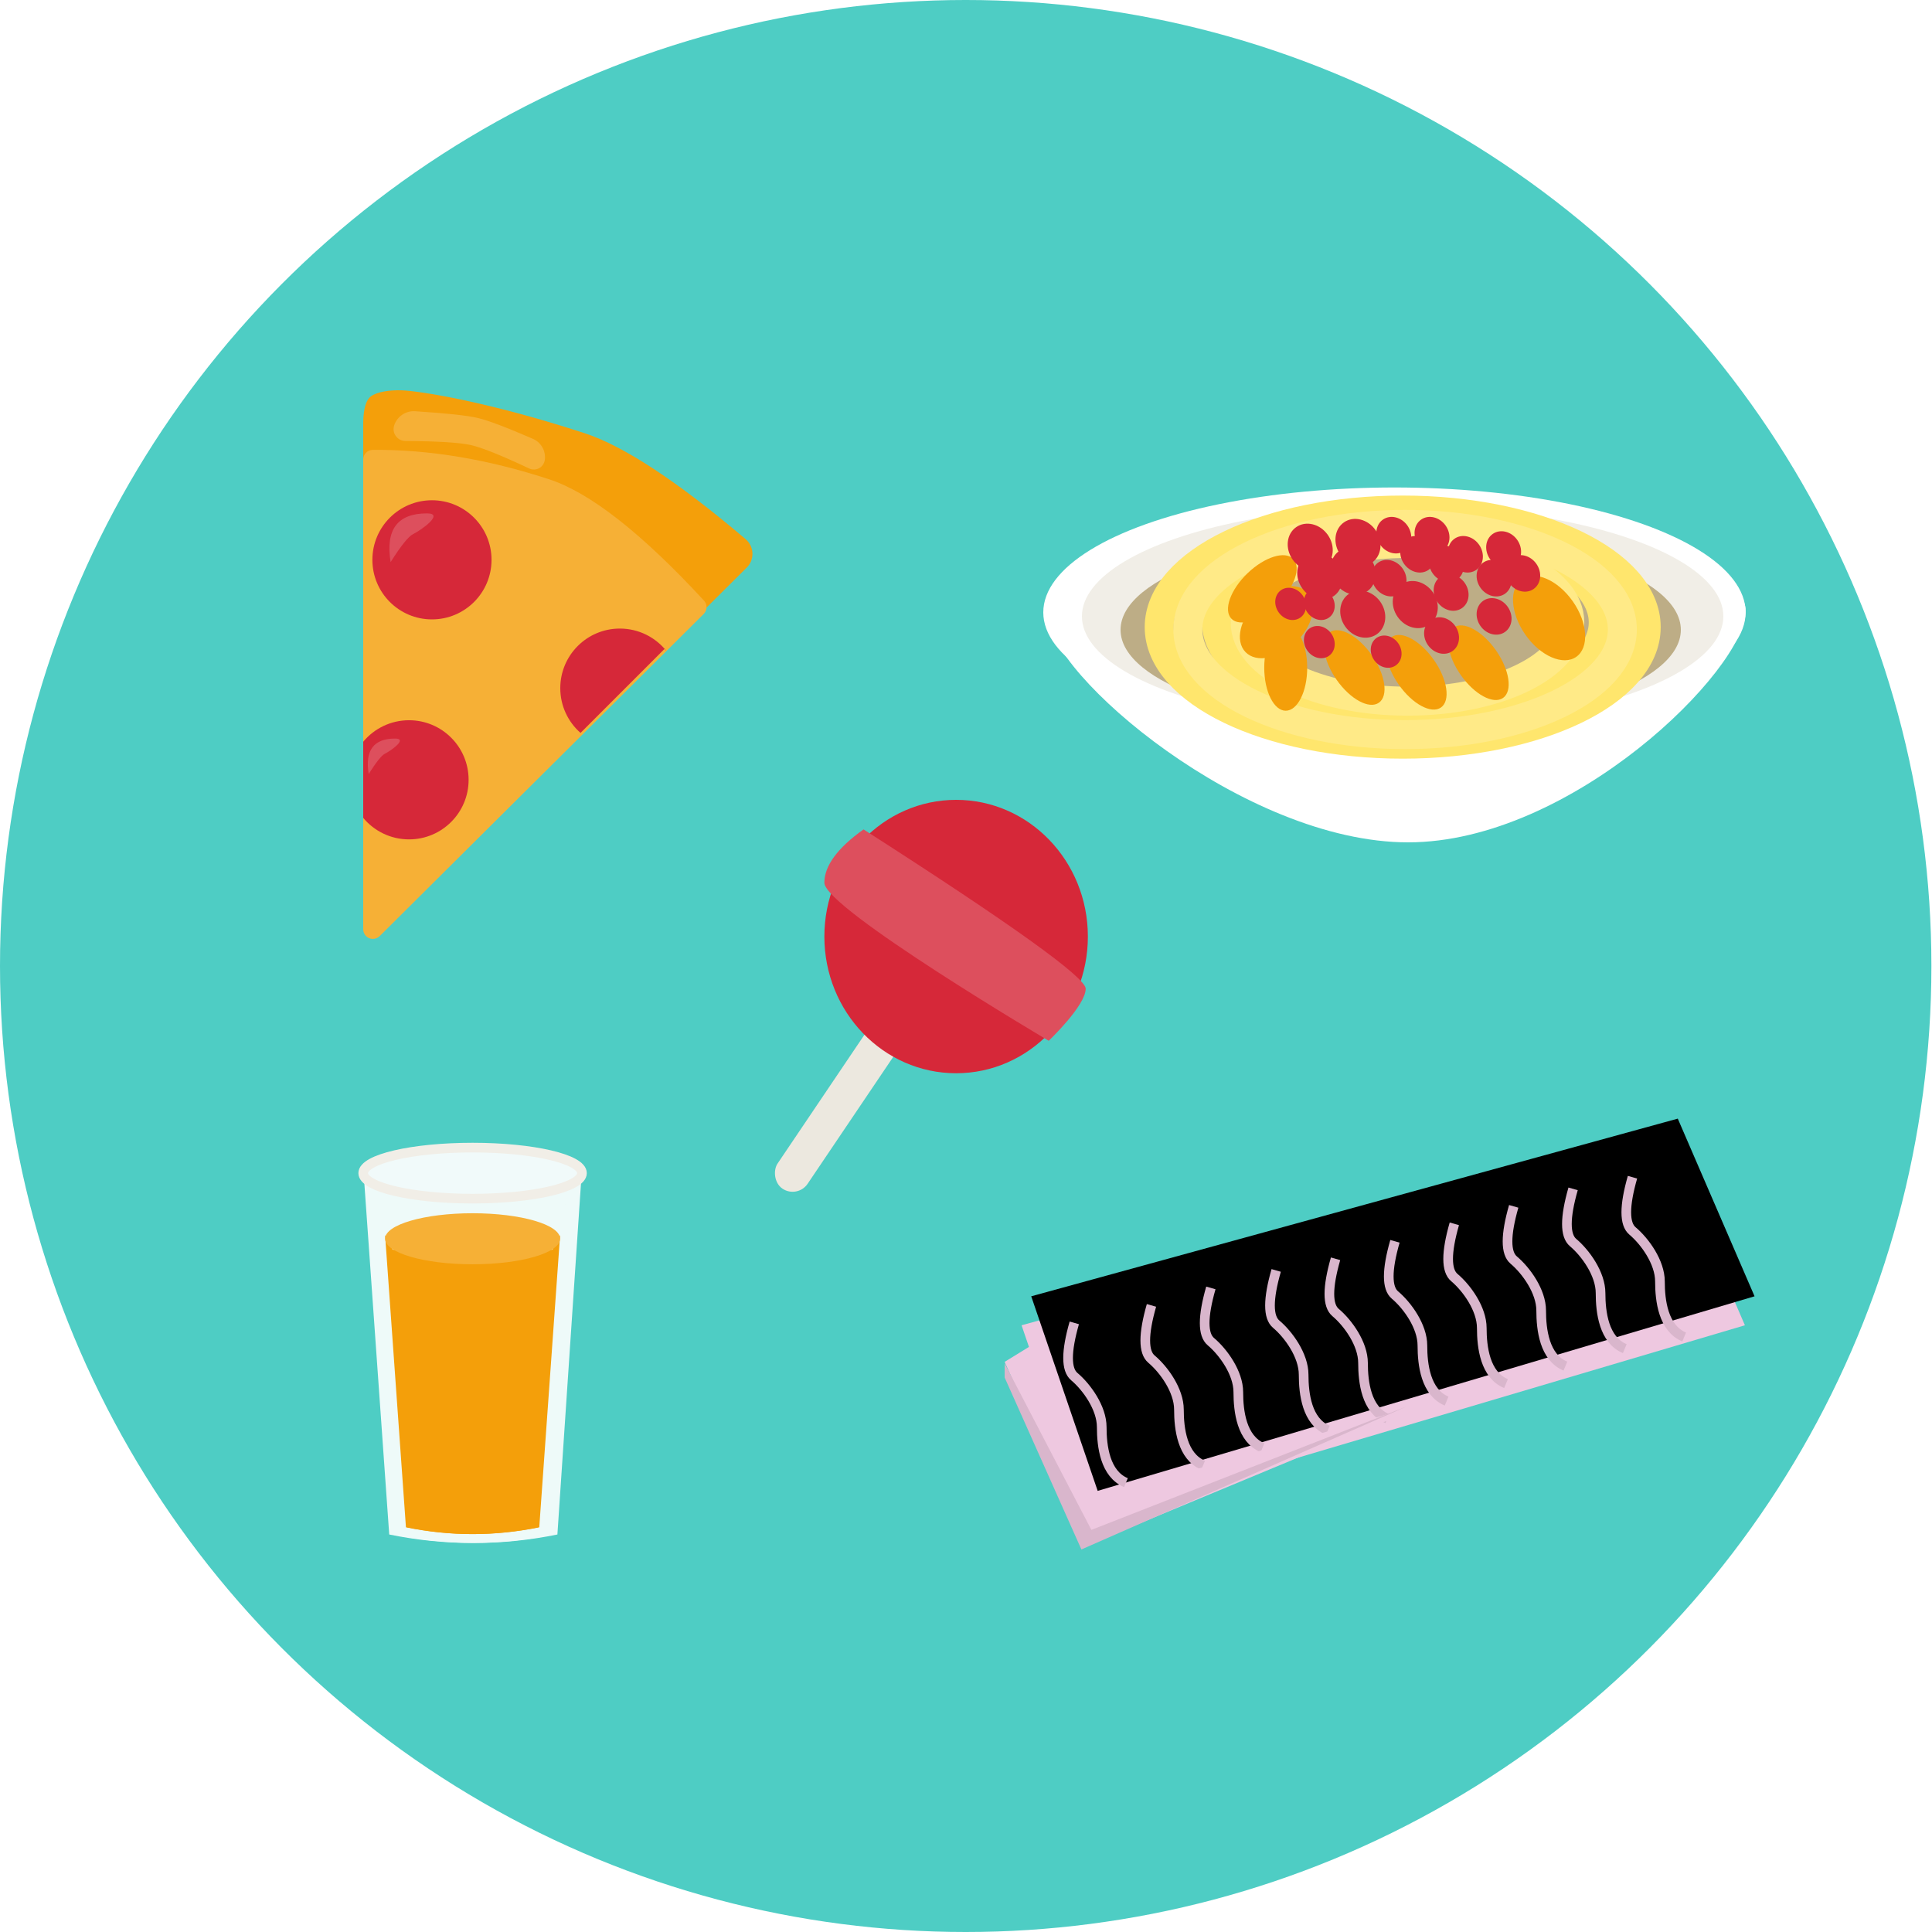 <?xml version="1.0" encoding="UTF-8"?>
<svg width="200px" height="200px" viewBox="0 0 200 200" version="1.1" xmlns="http://www.w3.org/2000/svg" xmlns:xlink="http://www.w3.org/1999/xlink">
    <!-- Generator: Sketch 50.2 (55047) - http://www.bohemiancoding.com/sketch -->
    <title>combo_pizza_pasta_drink_candy</title>
    <desc>Created with Sketch.</desc>
    <defs>
        <polygon id="path-1" points="1.752 18.392 68.683 0 76.632 18.392 8.631 38.535"></polygon>
        <filter x="-4.0%" y="-7.8%" width="108.0%" height="115.6%" filterUnits="objectBoundingBox" id="filter-2">
            <feGaussianBlur stdDeviation="1.5" in="SourceAlpha" result="shadowBlurInner1"></feGaussianBlur>
            <feOffset dx="1" dy="-3" in="shadowBlurInner1" result="shadowOffsetInner1"></feOffset>
            <feComposite in="shadowOffsetInner1" in2="SourceAlpha" operator="arithmetic" k2="-1" k3="1" result="shadowInnerInner1"></feComposite>
            <feColorMatrix values="0 0 0 0 0.851   0 0 0 0 0.714   0 0 0 0 0.8  0 0 0 0.5 0" type="matrix" in="shadowInnerInner1"></feColorMatrix>
        </filter>
    </defs>
    <g id="Standard-Bowel-Prep" stroke="none" stroke-width="1" fill="none" fill-rule="evenodd">
        <g id="iOS_dayof" transform="translate(-109, -857)">
            <g id="stop_7days-copy-2" transform="translate(48, 791)">
                <g id="combo_pizza_pasta_drink_candy" transform="translate(61, 66)">
                    <g id="Group" fill="#4ECDC4">
                        <g id="Group-51">
                            <g id="juice">
                                <ellipse id="Oval-4-Copy-5" cx="99.969" cy="100" rx="99.969" ry="100"></ellipse>
                            </g>
                        </g>
                    </g>
                    <g id="pizza" transform="translate(37.6, 40.4)">
                        <path d="M0,3.32 L-3.88578059e-15,55.425 C1.0607396e-16,55.978 0.448,56.425 1,56.425 C1.264,56.425 1.518,56.321 1.705,56.135 L39.704,18.356 C40.487,17.577 40.491,16.311 39.712,15.528 C39.673,15.487 39.631,15.449 39.588,15.413 C32.542,9.434 26.991,5.779 22.933,4.45 C12.889,1.159 5.767,0.059 3.962,0.005 C2.737,-0.032 1.46,0.152 0.803,0.625 C0.297,0.989 0.029,1.888 0,3.32 Z" id="Path-18" fill="#F49F0A"></path>
                        <path d="M0,7.169 L4.21884749e-15,55.796 C4.28648287e-15,56.348 0.448,56.796 1,56.796 C1.264,56.796 1.518,56.691 1.705,56.505 L35.246,23.159 C35.627,22.779 35.64,22.166 35.275,21.771 C28.822,14.788 23.482,10.605 19.254,9.219 C12.918,7.143 6.831,6.126 0.993,6.169 L0.993,6.169 C0.443,6.173 -6.72913327e-17,6.619 0,7.169 Z" id="Path-18" fill="#F6B036"></path>
                        <g id="Group-27" transform="translate(0, 34.158)">
                            <path d="M0,10.108 L0,2.226 C1.131,0.866 2.837,0 4.744,0 C8.15,0 10.911,2.761 10.911,6.167 C10.911,9.573 8.15,12.335 4.744,12.335 C2.837,12.335 1.131,11.469 0,10.108 Z" id="Combined-Shape" fill="#D62839"></path>
                            <path d="M0.565,5.567 C0.168,3.121 1.08,1.898 3.302,1.898 C4.641,1.898 2.901,3.138 2.247,3.464 C1.905,3.635 1.345,4.336 0.565,5.567 Z" id="Path-19" fill="#DD4F5D"></path>
                        </g>
                        <path d="M22.497,35.471 C21.211,34.341 20.4,32.683 20.4,30.837 C20.4,27.431 23.161,24.669 26.567,24.669 C28.536,24.669 30.29,25.592 31.419,27.029 L31.179,26.789 L22.497,35.471 Z" id="Combined-Shape" fill="#D62839"></path>
                        <path d="M4.927,3.54 C8.118,3.014 10.273,2.754 11.392,2.758 C12.507,2.762 14.531,3.036 17.462,3.579 L17.462,3.579 C18.378,3.749 19.069,4.508 19.152,5.436 L19.152,5.436 C19.209,6.065 18.745,6.621 18.116,6.677 C18.001,6.688 17.884,6.68 17.771,6.656 C14.643,5.977 12.492,5.642 11.317,5.652 C10.143,5.662 7.917,6.033 4.639,6.766 L4.639,6.766 C3.979,6.913 3.325,6.498 3.177,5.838 C3.151,5.72 3.142,5.599 3.151,5.478 L3.151,5.478 C3.226,4.5 3.959,3.7 4.927,3.54 Z" id="Rectangle-9" fill="#F6B036" transform="translate(11.152, 4.777) rotate(13) translate(-11.152, -4.777) "></path>
                        <g id="Group-33" transform="translate(0.949, 11.386)">
                            <circle id="Oval-12" fill="#D62839" cx="6.167" cy="6.167" r="6.167"></circle>
                            <path d="M1.887,6.403 C1.341,3.04 2.596,1.359 5.65,1.359 C7.49,1.359 5.098,3.063 4.2,3.513 C3.73,3.748 2.959,4.711 1.887,6.403 Z" id="Path-19" fill="#DD4F5D"></path>
                        </g>
                    </g>
                    <g id="Group-25" transform="translate(37.6, 118.8)">
                        <g id="Group-23" transform="translate(0, 2.265)" fill="#EEFAF9">
                            <path d="M0.041,0.37 L2.692,37.786 C8.419,38.953 14.113,38.953 19.775,37.786" id="Path-13"></path>
                            <path d="M3.019,0.29 L5.538,37.786 C11.264,38.953 16.958,38.953 22.62,37.786" id="Path-13-Copy" transform="translate(12.82, 19.476) scale(-1, 1) translate(-12.82, -19.476) "></path>
                            <polygon id="Rectangle-6" points="0.799 1.51 21.136 1.51 19.06 21.853 2.846 21.853"></polygon>
                        </g>
                        <path d="M0.224,2.857 L22.403,3.019 L21.069,5.899 L1.091,5.284 C0.873,4.711 0.697,4.263 0.561,3.939 C0.425,3.615 0.313,3.254 0.224,2.857 Z" id="Rectangle-7" fill="#EEFAF9"></path>
                        <ellipse id="Oval-11" stroke="#F1EEE7" fill="#F1FAFA" cx="11.323" cy="2.642" rx="11.323" ry="2.642"></ellipse>
                        <g id="Group-24" transform="translate(2.265, 6.794)">
                            <g id="Group-23-Copy" transform="translate(0, 2.265)" fill="#F49F0A">
                                <path d="M0,0 L2.158,30.249 C6.749,31.182 11.313,31.182 15.852,30.249" id="Path-13"></path>
                                <path d="M2.265,0 L4.423,30.249 C9.013,31.182 13.578,31.182 18.116,30.249" id="Path-13-Copy" transform="translate(10.191, 15.475) scale(-1, 1) translate(-10.191, -15.475) "></path>
                                <polygon id="Rectangle-6" points="0.755 1.51 17.362 1.51 15.666 19.626 2.427 19.626"></polygon>
                            </g>
                            <ellipse id="Oval-11-Copy" fill="#F6B036" cx="9.058" cy="2.642" rx="9.058" ry="2.642"></ellipse>
                        </g>
                    </g>
                    <g id="Group-84" transform="translate(79.2, 82.8)">
                        <rect id="Rectangle-26" fill="#ECE8DF" transform="translate(7.331, 32.052) rotate(34) translate(-7.331, -32.052) " x="5.456" y="22.164" width="3.751" height="19.777" rx="1.875"></rect>
                        <g id="Group-83" transform="translate(6.138, 0)">
                            <ellipse id="Oval-24" fill="#D62839" cx="13.639" cy="14.151" rx="13.639" ry="14.151"></ellipse>
                            <path d="M4.055,3.06 C1.352,4.988 7.88433392e-17,6.829 0,8.583 C0,11.214 23.225,24.941 23.225,24.941 C23.225,24.941 27.052,21.304 27.052,19.551 C27.052,18.383 19.387,12.886 4.055,3.06 Z" id="Path-33" fill="#DD4F5D"></path>
                        </g>
                    </g>
                    <g id="Group-44" transform="translate(108, 50.4)">
                        <g id="Group-41" fill="#FFFFFF">
                            <ellipse id="Oval-13" cx="36.353" cy="12.993" rx="36.353" ry="12.93"></ellipse>
                            <path d="M37.763,36.8 C54.698,36.8 72.711,18.907 72.711,12.865 C72.711,6.823 54.698,14.919 37.763,14.919 C20.827,14.919 0.495,7.289 0.495,13.331 C0.495,19.374 20.827,36.8 37.763,36.8 Z" id="Oval-14"></path>
                        </g>
                        <ellipse id="Oval-19" fill="#F1EEE7" cx="37.2" cy="13.4" rx="33.2" ry="11.4"></ellipse>
                        <ellipse id="Oval-18" fill="#BDAD86" cx="37" cy="14.8" rx="29" ry="10"></ellipse>
                        <g id="Group-42" transform="translate(12, 2.4)">
                            <g id="Group-34" stroke-width="3">
                                <ellipse id="Oval-15" stroke="#FFE66D" cx="25.208" cy="12.118" rx="25.208" ry="12.118"></ellipse>
                                <ellipse id="Oval-15-Copy-2" stroke="#FFE66D" cx="25.949" cy="11.623" rx="20.018" ry="9.645"></ellipse>
                                <ellipse id="Oval-15-Copy" stroke="#FFEA87" cx="25.455" cy="12.365" rx="22.489" ry="10.881"></ellipse>
                                <ellipse id="Oval-15-Copy-3" stroke="#FFEA87" cx="25.702" cy="11.623" rx="16.805" ry="8.161"></ellipse>
                            </g>
                            <g id="Group-40" transform="translate(5.531, 0)">
                                <ellipse id="Oval-16" fill="#F49F0A" cx="7.567" cy="16.322" rx="2.224" ry="4.451"></ellipse>
                                <ellipse id="Oval-16-Copy" fill="#F49F0A" transform="translate(6.605, 11.611) rotate(46) translate(-6.605, -11.611) " cx="6.605" cy="11.611" rx="2.902" ry="4.451"></ellipse>
                                <ellipse id="Oval-16-Copy-2" fill="#F49F0A" transform="translate(5.145, 8.155) rotate(46) translate(-5.145, -8.155) " cx="5.145" cy="8.155" rx="2.224" ry="4.451"></ellipse>
                                <ellipse id="Oval-16-Copy-3" fill="#F49F0A" transform="translate(21.084, 16.793) rotate(145) translate(-21.084, -16.793) " cx="21.084" cy="16.793" rx="2.224" ry="4.451"></ellipse>
                                <ellipse id="Oval-16-Copy-5" fill="#F49F0A" transform="translate(27.51, 15.804) rotate(145) translate(-27.51, -15.804) " cx="27.51" cy="15.804" rx="2.224" ry="4.451"></ellipse>
                                <ellipse id="Oval-16-Copy-6" fill="#F49F0A" transform="translate(34.831, 11.18) rotate(145) translate(-34.831, -11.18) " cx="34.831" cy="11.18" rx="3.001" ry="4.903"></ellipse>
                                <ellipse id="Oval-16-Copy-4" fill="#F49F0A" transform="translate(14.659, 16.299) rotate(145) translate(-14.659, -16.299) " cx="14.659" cy="16.299" rx="2.224" ry="4.451"></ellipse>
                                <ellipse id="Oval-16-Copy-7" fill="#D62839" transform="translate(15.54, 10.775) rotate(145) translate(-15.54, -10.775) " cx="15.54" cy="10.775" rx="2.224" ry="2.539"></ellipse>
                                <ellipse id="Oval-16-Copy-8" fill="#D62839" transform="translate(20.977, 9.786) rotate(145) translate(-20.977, -9.786) " cx="20.977" cy="9.786" rx="2.224" ry="2.539"></ellipse>
                                <ellipse id="Oval-16-Copy-9" fill="#D62839" transform="translate(10.103, 3.851) rotate(145) translate(-10.103, -3.851) " cx="10.103" cy="3.851" rx="2.224" ry="2.539"></ellipse>
                                <ellipse id="Oval-16-Copy-28" fill="#D62839" transform="translate(11.091, 6.819) rotate(145) translate(-11.091, -6.819) " cx="11.091" cy="6.819" rx="2.224" ry="2.539"></ellipse>
                                <ellipse id="Oval-16-Copy-24" fill="#D62839" transform="translate(11.044, 9.714) rotate(145) translate(-11.044, -9.714) " cx="11.044" cy="9.714" rx="1.521" ry="1.737"></ellipse>
                                <ellipse id="Oval-16-Copy-25" fill="#D62839" transform="translate(11.044, 13.671) rotate(145) translate(-11.044, -13.671) " cx="11.044" cy="13.671" rx="1.521" ry="1.737"></ellipse>
                                <ellipse id="Oval-16-Copy-26" fill="#D62839" transform="translate(8.078, 9.714) rotate(145) translate(-8.078, -9.714) " cx="8.078" cy="9.714" rx="1.521" ry="1.737"></ellipse>
                                <ellipse id="Oval-16-Copy-27" fill="#D62839" transform="translate(17.964, 14.66) rotate(145) translate(-17.964, -14.66) " cx="17.964" cy="14.66" rx="1.521" ry="1.737"></ellipse>
                                <ellipse id="Oval-16-Copy-10" fill="#D62839" transform="translate(15.046, 3.357) rotate(145) translate(-15.046, -3.357) " cx="15.046" cy="3.357" rx="2.224" ry="2.539"></ellipse>
                                <ellipse id="Oval-16-Copy-14" fill="#D62839" transform="translate(14.551, 6.324) rotate(145) translate(-14.551, -6.324) " cx="14.551" cy="6.324" rx="2.224" ry="2.539"></ellipse>
                                <ellipse id="Oval-16-Copy-11" fill="#D62839" transform="translate(24.688, 8.536) rotate(145) translate(-24.688, -8.536) " cx="24.688" cy="8.536" rx="1.724" ry="1.968"></ellipse>
                                <ellipse id="Oval-16-Copy-15" fill="#D62839" transform="translate(21.228, 4.579) rotate(145) translate(-21.228, -4.579) " cx="21.228" cy="4.579" rx="1.724" ry="1.968"></ellipse>
                                <ellipse id="Oval-16-Copy-12" fill="#D62839" transform="translate(29.136, 11.009) rotate(145) translate(-29.136, -11.009) " cx="29.136" cy="11.009" rx="1.724" ry="1.968"></ellipse>
                                <ellipse id="Oval-16-Copy-23" fill="#D62839" transform="translate(23.699, 12.988) rotate(145) translate(-23.699, -12.988) " cx="23.699" cy="12.988" rx="1.724" ry="1.968"></ellipse>
                                <ellipse id="Oval-16-Copy-16" fill="#D62839" transform="translate(26.17, 4.579) rotate(145) translate(-26.17, -4.579) " cx="26.17" cy="4.579" rx="1.724" ry="1.968"></ellipse>
                                <ellipse id="Oval-16-Copy-18" fill="#D62839" transform="translate(24.193, 5.569) rotate(145) translate(-24.193, -5.569) " cx="24.193" cy="5.569" rx="1.724" ry="1.968"></ellipse>
                                <ellipse id="Oval-16-Copy-20" fill="#D62839" transform="translate(22.711, 2.601) rotate(145) translate(-22.711, -2.601) " cx="22.711" cy="2.601" rx="1.724" ry="1.968"></ellipse>
                                <ellipse id="Oval-16-Copy-19" fill="#D62839" transform="translate(18.756, 2.601) rotate(145) translate(-18.756, -2.601) " cx="18.756" cy="2.601" rx="1.724" ry="1.968"></ellipse>
                                <ellipse id="Oval-16-Copy-17" fill="#D62839" transform="translate(29.136, 7.052) rotate(145) translate(-29.136, -7.052) " cx="29.136" cy="7.052" rx="1.724" ry="1.968"></ellipse>
                                <ellipse id="Oval-16-Copy-21" fill="#D62839" transform="translate(30.125, 4.085) rotate(145) translate(-30.125, -4.085) " cx="30.125" cy="4.085" rx="1.724" ry="1.968"></ellipse>
                                <ellipse id="Oval-16-Copy-22" fill="#D62839" transform="translate(32.102, 6.558) rotate(145) translate(-32.102, -6.558) " cx="32.102" cy="6.558" rx="1.724" ry="1.968"></ellipse>
                                <ellipse id="Oval-16-Copy-13" fill="#D62839" transform="translate(18.262, 7.052) rotate(145) translate(-18.262, -7.052) " cx="18.262" cy="7.052" rx="1.724" ry="1.968"></ellipse>
                            </g>
                        </g>
                    </g>
                    <g id="Group-82" transform="translate(104, 118.8)">
                        <g id="Path-29">
                            <use fill="#EEC8E0" fill-rule="evenodd" xlink:href="#path-1"></use>
                            <use fill="black" fill-opacity="1" filter="url(#filter-2)" xlink:href="#path-1"></use>
                        </g>
                        <g id="Group-81" transform="translate(6.568, 3.065)" stroke="#D9B6CC">
                            <path d="M0.641,15.078 C-0.214,18.066 -0.214,19.919 0.641,20.638 C1.922,21.717 3.483,23.88 3.483,25.863 C3.483,27.847 3.82,30.714 5.99,31.618" id="Path-30"></path>
                            <path d="M8.632,13.269 C7.778,16.257 7.778,18.11 8.632,18.829 C9.914,19.907 11.475,22.07 11.475,24.054 C11.475,26.037 11.812,28.904 13.982,29.808" id="Path-30-Copy"></path>
                            <path d="M14.78,11.46 C13.925,14.447 13.925,16.301 14.78,17.02 C16.061,18.098 17.622,20.261 17.622,22.244 C17.622,24.228 17.959,27.095 20.129,27.999" id="Path-30-Copy-2"></path>
                            <path d="M21.542,9.65 C20.687,12.638 20.687,14.491 21.542,15.21 C22.823,16.288 24.384,18.451 24.384,20.435 C24.384,22.419 24.721,25.285 26.891,26.189" id="Path-30-Copy-3"></path>
                            <path d="M27.689,8.444 C26.835,11.432 26.835,13.285 27.689,14.004 C28.97,15.082 30.532,17.245 30.532,19.229 C30.532,21.212 30.868,24.079 33.039,24.983" id="Path-30-Copy-4"></path>
                            <path d="M33.836,6.635 C32.982,9.622 32.982,11.476 33.836,12.194 C35.118,13.273 36.679,15.436 36.679,17.419 C36.679,19.403 37.016,22.27 39.186,23.174" id="Path-30-Copy-5"></path>
                            <path d="M39.984,4.825 C39.13,7.813 39.13,9.666 39.984,10.385 C41.265,11.463 42.826,13.626 42.826,15.61 C42.826,17.593 43.163,20.46 45.333,21.364" id="Path-30-Copy-6"></path>
                            <path d="M46.131,3.016 C45.277,6.003 45.277,7.857 46.131,8.576 C47.413,9.654 48.974,11.817 48.974,13.8 C48.974,15.784 49.311,18.651 51.481,19.555" id="Path-30-Copy-7"></path>
                            <path d="M52.279,1.206 C51.424,4.194 51.424,6.047 52.279,6.766 C53.56,7.844 55.121,10.007 55.121,11.991 C55.121,13.975 55.458,16.841 57.628,17.745" id="Path-30-Copy-8"></path>
                            <path d="M58.426,0 C57.572,2.988 57.572,4.841 58.426,5.56 C59.707,6.638 61.269,8.801 61.269,10.785 C61.269,12.768 61.605,15.635 63.776,16.539" id="Path-30-Copy-9"></path>
                        </g>
                        <path d="M2.601,20.581 C2.601,20.581 1.734,21.114 0,22.181 L8.546,41.162 L44.665,26.153 L8.546,36.529 C4.582,25.897 2.601,20.581 2.601,20.581 Z" id="Path-31" fill="#EEC8E0"></path>
                        <polygon id="Path-32" fill="#D9B6CC" points="0 22.333 0 23.797 7.946 41.6 41.6 26.804 8.978 39.573"></polygon>
                    </g>
                </g>
            </g>
        </g>
    </g>
</svg>